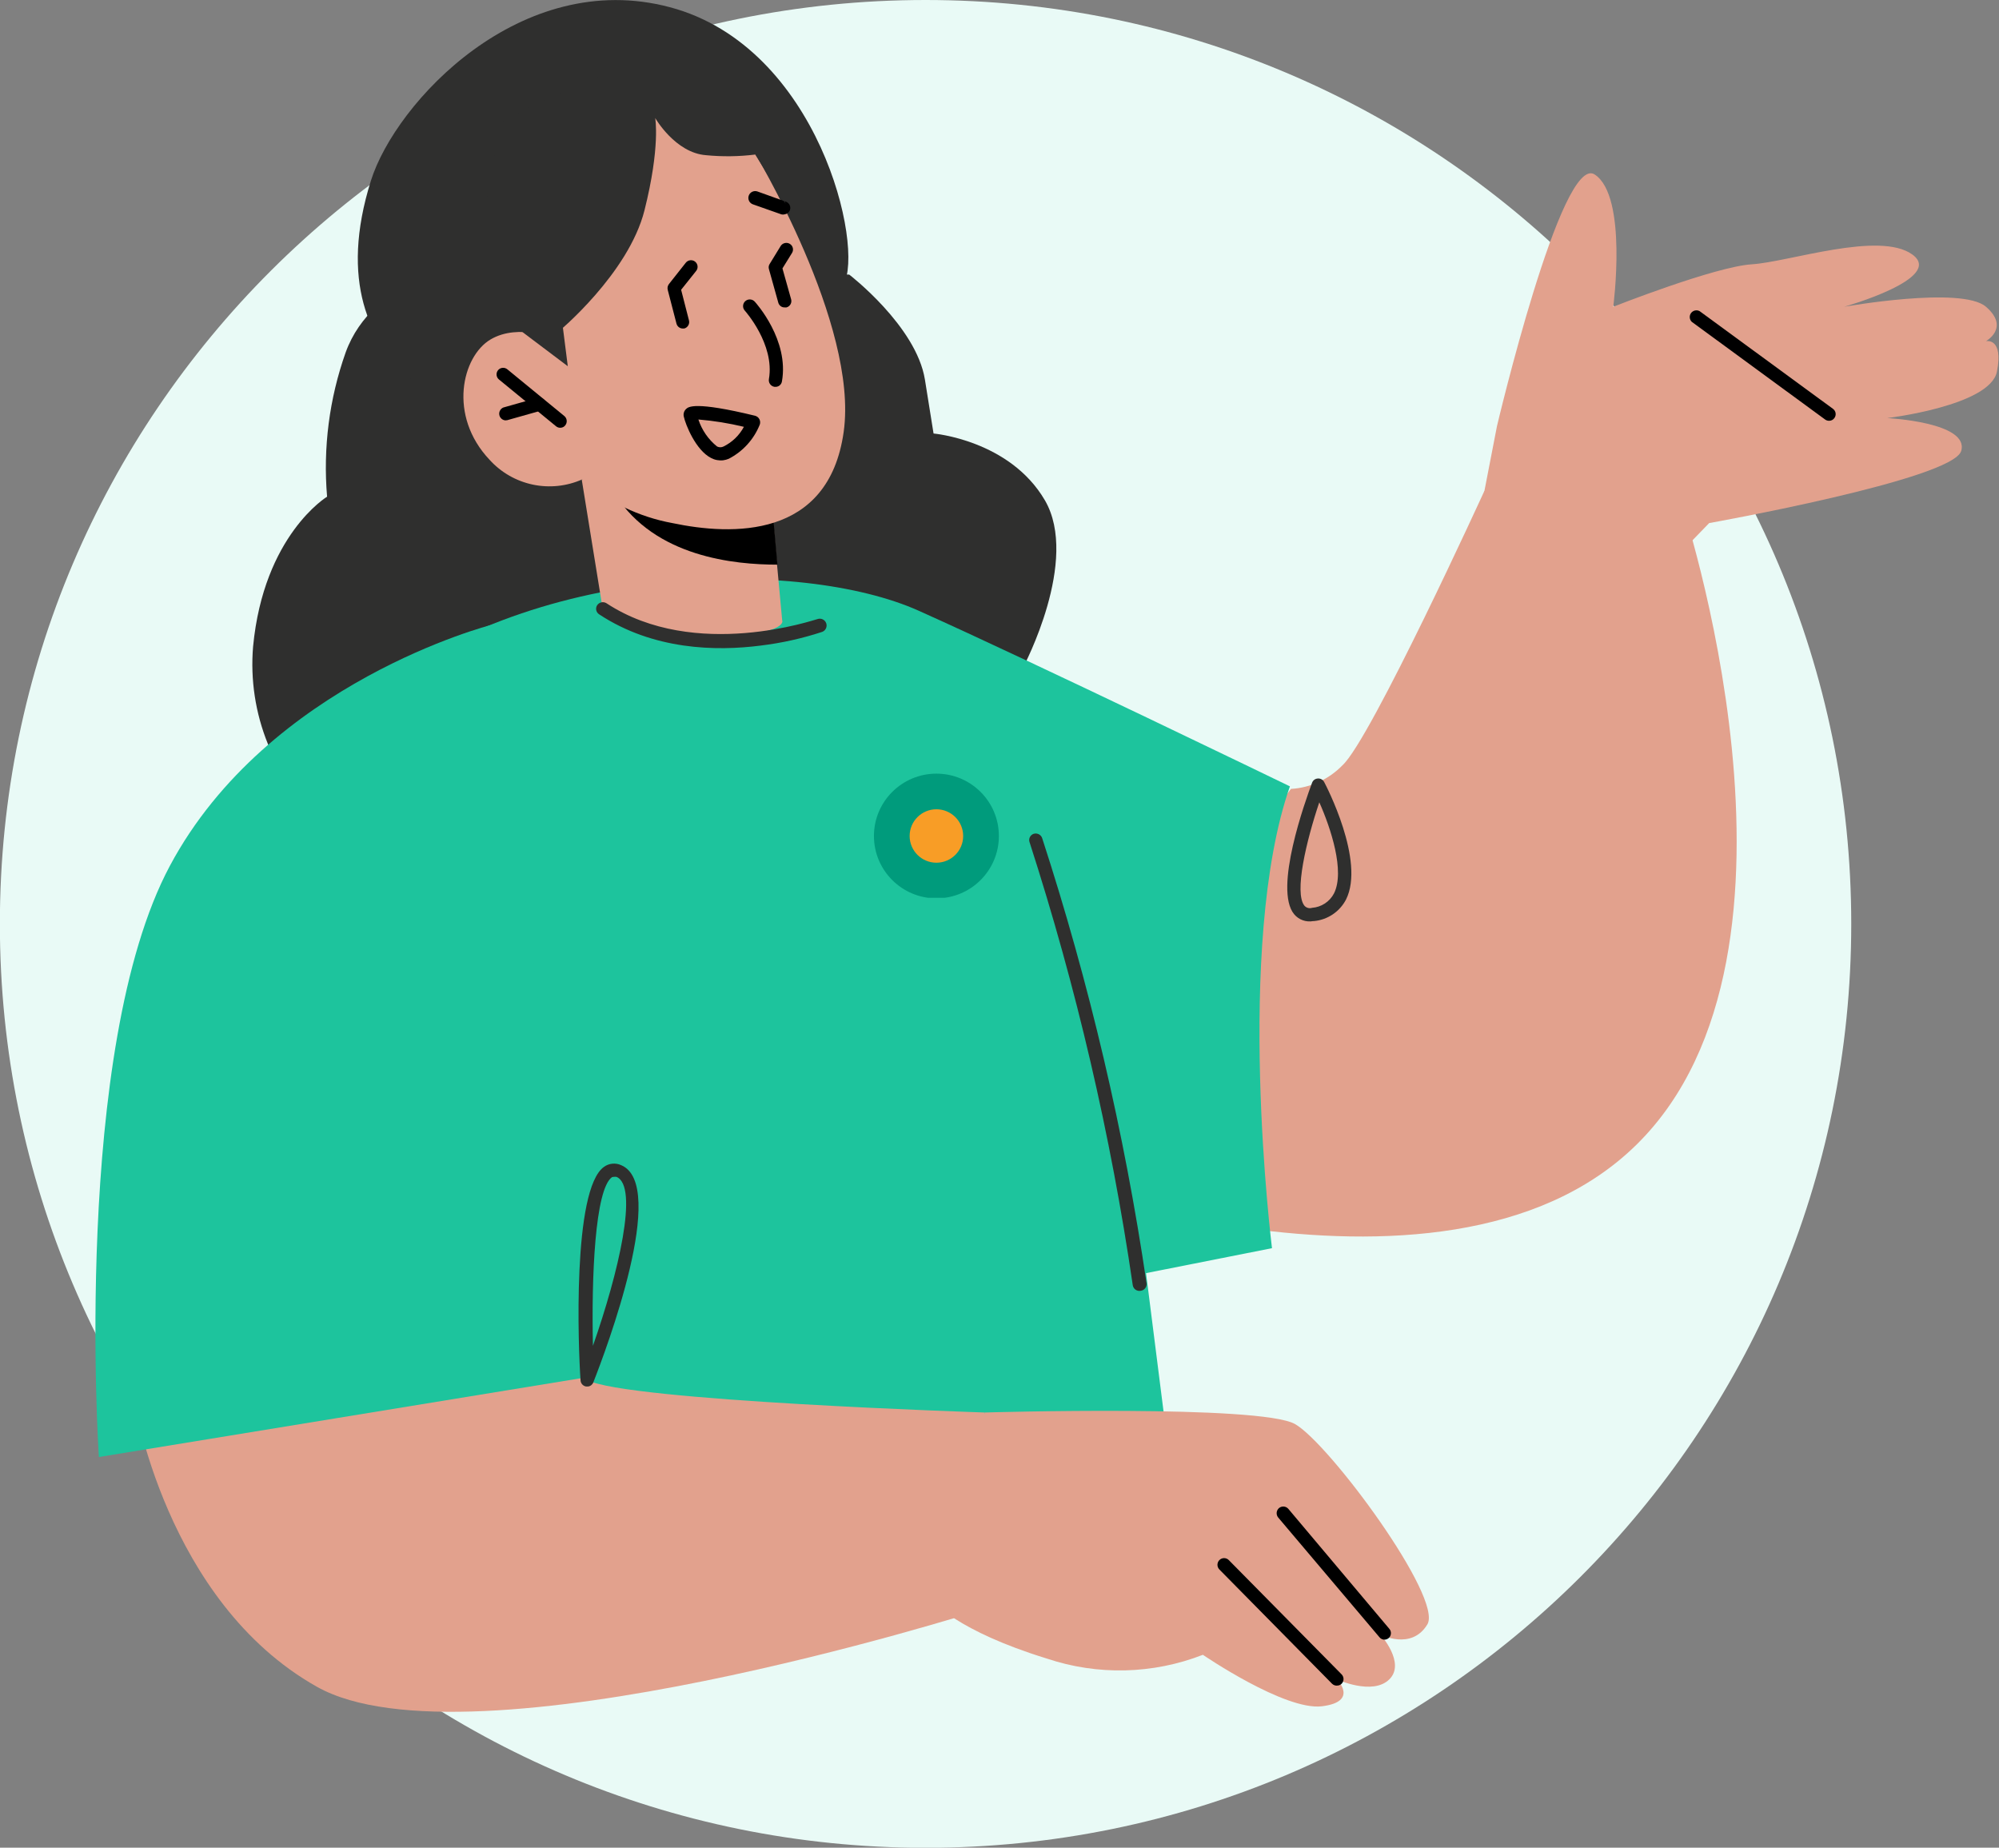 <svg width="264" height="244" viewBox="0 0 264 244" fill="none" xmlns="http://www.w3.org/2000/svg">
<rect x="0" y="0" width="264" height="244" fill="#808080" stroke="none"/>
<g clip-path="url(#clip0_8749_18498)">
<path d="M122.235 244.017C54.717 244.017 -0.017 189.392 -0.017 122.009C-0.017 54.625 54.717 0 122.235 0C189.753 0 244.487 54.625 244.487 122.009C244.487 189.392 189.753 244.017 122.235 244.017Z" fill="#E9FAF6"/>
<path d="M112.155 36.263C112.155 36.263 121.009 43.06 122.15 50.129L123.291 57.249C123.291 57.249 133.336 58.115 137.985 66.051C142.633 73.987 135.158 88.057 135.158 88.057L42.873 108.788C39.579 105.897 37.009 102.276 35.368 98.216C33.727 94.156 33.061 89.769 33.423 85.406C34.82 70.656 43.197 65.592 43.197 65.592C42.65 59.141 43.486 52.647 45.649 46.543C49.241 36.586 61.858 34.733 61.858 34.733L112.155 36.263Z" fill="#2F2F2E"/>
<path d="M96.269 48.515C96.269 48.515 108.58 42.482 111.389 37.605C114.199 32.728 108.154 6.186 88.471 0.952C68.788 -4.282 52.238 13.509 48.986 23.858C40.609 50.52 65.349 55.686 65.349 55.686C65.349 55.686 99.538 70.147 96.269 48.515Z" fill="#2F2F2E"/>
<path d="M221.876 65.796C221.876 65.796 242.036 125.628 216.155 151.134C190.274 176.641 132.366 154.091 132.366 154.091L170.489 104.183C173.072 104.03 175.503 102.914 177.3 101.056C181.029 97.658 196.029 64.845 196.029 64.845L221.876 65.796Z" fill="#E2A18D"/>
<path d="M150.21 159.087L155.233 198.783L68.959 207.075L58.453 170.643L150.21 159.087Z" fill="#1DC49D"/>
<path d="M170.353 103.844C170.353 103.844 136.589 87.48 121.282 80.631C105.975 73.783 69.878 73.834 47.59 92.73C25.302 111.626 16.737 134.261 15.511 157.847C14.285 181.433 19.479 189.199 19.479 189.199L89.663 180.345L167.986 164.831C167.986 164.831 162.997 124.915 170.353 103.844Z" fill="#1DC49D"/>
<path d="M101.786 64.658V65.151L102.62 74.565L103.301 81.94C103.301 81.94 104.153 83.554 95.52 84.132C83.959 84.879 79.6 80.444 79.6 80.444L76.825 63.315L80.383 63.519L101.786 64.658Z" fill="#E2A18D"/>
<path d="M101.837 65.151L102.671 74.565C97.001 74.565 86.547 73.562 81.286 65.355C80.922 64.797 80.641 64.191 80.451 63.553L101.786 65.015L101.837 65.151Z" fill="black"/>
<path d="M99.504 19.898C99.504 19.898 113.415 42.839 111.423 57.028C109.431 71.217 96.627 70.724 88.795 69.076C84.373 68.266 80.254 66.275 76.876 63.315C74.827 64.22 72.545 64.457 70.353 63.993C68.162 63.529 66.172 62.389 64.668 60.732C59.134 54.887 61.024 47.053 64.787 44.827C68.55 42.601 73.658 44.827 73.658 44.827L69.01 38.251C69.01 38.251 79.838 0.204 99.504 19.898Z" fill="#E2A18D"/>
<path d="M102.518 51.081C102.704 51.06 102.879 50.98 103.014 50.851C103.149 50.721 103.239 50.551 103.267 50.367C104.238 44.912 99.862 40.035 99.675 39.831C99.517 39.658 99.296 39.554 99.061 39.543C98.827 39.532 98.597 39.614 98.423 39.772C98.249 39.93 98.145 40.15 98.134 40.384C98.123 40.618 98.206 40.847 98.364 41.021C98.364 41.021 102.348 45.456 101.548 50.061C101.508 50.291 101.561 50.527 101.695 50.718C101.829 50.909 102.033 51.039 102.263 51.081H102.518Z" fill="black"/>
<path d="M74.084 56.484C74.193 56.473 74.299 56.441 74.396 56.388C74.492 56.336 74.577 56.264 74.645 56.178C74.794 55.998 74.865 55.766 74.842 55.533C74.82 55.301 74.706 55.087 74.526 54.938L67 48.769C66.912 48.697 66.81 48.642 66.701 48.609C66.591 48.576 66.477 48.564 66.363 48.575C66.249 48.586 66.138 48.62 66.037 48.673C65.936 48.727 65.847 48.8 65.774 48.888C65.702 48.976 65.647 49.078 65.614 49.187C65.581 49.296 65.569 49.411 65.58 49.525C65.591 49.638 65.625 49.748 65.678 49.849C65.732 49.95 65.805 50.039 65.894 50.112L73.419 56.28C73.51 56.359 73.615 56.418 73.73 56.453C73.844 56.488 73.965 56.498 74.084 56.484Z" fill="black"/>
<path d="M66.813 55.499H66.949L71.461 54.224C71.683 54.161 71.87 54.013 71.981 53.812C72.093 53.611 72.12 53.374 72.057 53.154C72.028 53.041 71.976 52.935 71.905 52.843C71.834 52.751 71.744 52.674 71.643 52.617C71.541 52.56 71.429 52.523 71.313 52.511C71.197 52.498 71.079 52.508 70.968 52.542L66.472 53.816C66.284 53.895 66.128 54.036 66.032 54.217C65.935 54.397 65.905 54.605 65.945 54.805C65.985 55.006 66.094 55.186 66.252 55.315C66.41 55.445 66.608 55.516 66.813 55.516V55.499Z" fill="black"/>
<path d="M103.676 40.596H103.863C103.976 40.566 104.082 40.515 104.174 40.444C104.267 40.373 104.344 40.284 104.401 40.182C104.458 40.081 104.495 39.969 104.507 39.853C104.52 39.737 104.51 39.62 104.476 39.508L103.335 35.447L104.595 33.408C104.657 33.31 104.699 33.201 104.718 33.087C104.736 32.973 104.732 32.856 104.705 32.744C104.678 32.631 104.629 32.525 104.561 32.432C104.492 32.339 104.405 32.261 104.306 32.201C104.107 32.081 103.868 32.044 103.642 32.099C103.416 32.153 103.22 32.293 103.097 32.49L101.65 34.852C101.584 34.951 101.541 35.063 101.523 35.181C101.506 35.298 101.514 35.418 101.548 35.532L102.791 39.984C102.845 40.172 102.963 40.336 103.124 40.447C103.285 40.559 103.48 40.611 103.676 40.596Z" fill="black"/>
<path d="M90.242 43.383H90.361C90.586 43.323 90.778 43.177 90.896 42.977C91.014 42.776 91.048 42.537 90.991 42.312L89.953 38.268L91.945 35.77C92.015 35.679 92.067 35.576 92.097 35.466C92.128 35.355 92.136 35.24 92.122 35.127C92.108 35.013 92.071 34.903 92.014 34.804C91.958 34.704 91.882 34.617 91.791 34.547C91.701 34.476 91.597 34.424 91.487 34.394C91.376 34.364 91.26 34.355 91.147 34.37C91.033 34.384 90.923 34.42 90.823 34.477C90.724 34.533 90.636 34.609 90.566 34.699L88.352 37.503C88.267 37.609 88.207 37.733 88.177 37.866C88.148 37.998 88.149 38.136 88.182 38.268L89.34 42.737C89.391 42.933 89.509 43.105 89.674 43.223C89.839 43.341 90.04 43.397 90.242 43.383Z" fill="black"/>
<path d="M74.049 40.97L74.986 48.362L67.545 42.754L74.049 40.97Z" fill="#2F2F2E"/>
<path d="M103.608 28.31C103.766 28.288 103.916 28.225 104.041 28.126C104.167 28.028 104.264 27.898 104.323 27.749C104.399 27.529 104.384 27.287 104.282 27.076C104.18 26.866 103.999 26.705 103.778 26.628L100.032 25.285C99.92 25.246 99.802 25.23 99.684 25.236C99.565 25.243 99.45 25.273 99.343 25.324C99.236 25.375 99.141 25.447 99.062 25.535C98.983 25.623 98.922 25.726 98.883 25.838C98.844 25.949 98.827 26.067 98.834 26.185C98.84 26.303 98.87 26.419 98.921 26.526C98.973 26.632 99.045 26.727 99.133 26.806C99.221 26.885 99.325 26.946 99.436 26.985L103.199 28.31C103.333 28.344 103.474 28.344 103.608 28.31Z" fill="black"/>
<path d="M95.52 60.783C95.772 60.747 96.018 60.679 96.252 60.58C98.112 59.617 99.563 58.019 100.339 56.077C100.381 55.96 100.398 55.835 100.389 55.711C100.381 55.587 100.347 55.467 100.289 55.356C100.231 55.246 100.152 55.149 100.055 55.071C99.958 54.994 99.846 54.937 99.726 54.904C91.689 52.95 90.906 53.731 90.599 54.02C90.467 54.147 90.37 54.306 90.319 54.483C90.268 54.659 90.265 54.845 90.31 55.023C90.531 56.059 91.876 59.441 93.903 60.478C94.398 60.743 94.962 60.849 95.52 60.783ZM98.244 56.365C97.641 57.491 96.701 58.4 95.554 58.965C95.422 59.031 95.276 59.065 95.128 59.065C94.981 59.065 94.835 59.031 94.703 58.965C93.551 58.039 92.694 56.8 92.234 55.397C94.259 55.565 96.269 55.889 98.244 56.365Z" fill="black"/>
<path d="M130.051 186.53C130.051 186.53 82.512 185.001 77.54 182.231C65.723 175.621 17.674 184.678 17.674 184.678C17.674 184.678 21.777 211.476 41.869 222.759C61.961 234.042 129.08 212.75 129.08 212.75L130.051 186.53Z" fill="#E2A18D"/>
<path d="M64.837 82.535C64.837 82.535 35.415 90.062 22.441 114.328C9.466 138.594 13.059 192.41 13.059 192.41L77.403 181.892L64.837 82.535Z" fill="#1DC49D"/>
<path d="M150.653 170.455C150.769 170.44 150.882 170.403 150.984 170.344C151.086 170.286 151.175 170.207 151.247 170.114C151.318 170.021 151.37 169.914 151.4 169.801C151.429 169.687 151.436 169.569 151.419 169.452C148.478 149.504 143.865 129.836 137.627 110.657C137.546 110.44 137.384 110.261 137.175 110.16C136.965 110.059 136.725 110.042 136.503 110.114C136.394 110.151 136.294 110.211 136.208 110.288C136.122 110.365 136.052 110.459 136.003 110.563C135.954 110.668 135.926 110.781 135.922 110.897C135.917 111.012 135.935 111.127 135.976 111.235C142.14 130.313 146.696 149.872 149.597 169.707C149.613 169.827 149.654 169.943 149.717 170.047C149.78 170.15 149.863 170.24 149.962 170.31C150.061 170.38 150.174 170.429 150.292 170.454C150.411 170.479 150.534 170.479 150.653 170.455Z" fill="#2F2F2E"/>
<path d="M100.458 85.253C103.212 84.919 105.927 84.316 108.563 83.451C108.789 83.373 108.974 83.208 109.077 82.992C109.181 82.777 109.195 82.53 109.116 82.305C109.037 82.079 108.872 81.894 108.656 81.791C108.441 81.687 108.193 81.673 107.967 81.752C107.796 81.752 91.842 87.377 80.094 79.662C79.896 79.538 79.658 79.495 79.429 79.543C79.201 79.59 79 79.725 78.868 79.917C78.805 80.013 78.761 80.12 78.74 80.233C78.718 80.346 78.719 80.461 78.743 80.573C78.767 80.686 78.813 80.792 78.878 80.887C78.943 80.981 79.027 81.061 79.123 81.124C86.258 85.831 94.533 86.017 100.458 85.253Z" fill="#2F2F2E"/>
<path d="M77.659 183.098C77.814 183.08 77.962 183.019 78.085 182.923C78.208 182.827 78.302 182.7 78.357 182.554C80.06 178.221 88.25 156.47 82.035 153.87C81.672 153.702 81.271 153.634 80.873 153.673C80.475 153.712 80.094 153.856 79.77 154.091C75.565 157.048 76.365 178.085 76.672 182.282C76.681 182.481 76.759 182.671 76.892 182.82C77.026 182.968 77.206 183.066 77.404 183.098H77.659ZM81.064 155.416C81.183 155.396 81.304 155.396 81.422 155.416C84.385 156.657 81.677 168.11 78.306 177.728C78.102 168.586 78.579 157.048 80.826 155.45C80.887 155.431 80.95 155.419 81.013 155.416H81.064Z" fill="#2F2F2E"/>
<path d="M130.05 186.53C130.05 186.53 166.488 185.46 171.034 188.06C175.58 190.66 190.615 211.034 188.503 214.518C186.392 218.001 182.289 215.843 182.289 215.843C182.289 215.843 185.694 219.598 183.48 221.774C181.267 223.949 176.568 221.774 176.568 221.774C176.568 221.774 179.496 224.713 174.592 225.325C169.689 225.937 158.86 218.528 158.86 218.528C152.257 221.102 144.958 221.276 138.24 219.021C126.322 215.35 123.223 211.459 123.223 211.459L130.05 186.53Z" fill="#E2A18D"/>
<path d="M182.918 216.522C183.086 216.503 183.245 216.439 183.378 216.335C183.468 216.262 183.542 216.171 183.596 216.068C183.65 215.965 183.683 215.853 183.692 215.737C183.702 215.621 183.688 215.505 183.652 215.394C183.615 215.284 183.557 215.182 183.48 215.095L170.148 199.258C169.997 199.08 169.781 198.97 169.548 198.951C169.315 198.932 169.084 199.006 168.905 199.156C168.732 199.31 168.624 199.524 168.605 199.755C168.586 199.987 168.657 200.216 168.803 200.396L182.186 216.217C182.272 216.325 182.385 216.411 182.513 216.464C182.641 216.518 182.78 216.538 182.918 216.522Z" fill="black"/>
<path d="M176.67 222.589C176.862 222.571 177.043 222.487 177.18 222.351C177.344 222.186 177.435 221.963 177.435 221.731C177.435 221.499 177.344 221.276 177.18 221.111L162.282 206.021C162.201 205.938 162.105 205.873 161.998 205.828C161.891 205.783 161.776 205.76 161.661 205.76C161.545 205.76 161.43 205.783 161.323 205.828C161.217 205.873 161.12 205.938 161.039 206.021C160.876 206.186 160.784 206.409 160.784 206.641C160.784 206.873 160.876 207.096 161.039 207.262L175.921 222.351C176.018 222.447 176.136 222.518 176.267 222.56C176.397 222.601 176.535 222.611 176.67 222.589Z" fill="black"/>
<path d="M173.435 121.635H173.537C174.422 121.551 175.272 121.247 176.01 120.752C176.747 120.256 177.349 119.584 177.76 118.797C180.331 113.699 175.103 103.69 174.882 103.282C174.805 103.13 174.685 103.004 174.537 102.919C174.388 102.834 174.218 102.795 174.048 102.807C173.879 102.814 173.715 102.871 173.579 102.97C173.442 103.07 173.339 103.208 173.281 103.367C172.413 105.695 168.173 117.437 170.915 120.734C171.216 121.095 171.609 121.369 172.052 121.527C172.495 121.685 172.972 121.722 173.435 121.635ZM174.235 105.95C175.75 109.349 177.64 115.058 176.176 117.981C175.896 118.518 175.483 118.975 174.977 119.308C174.47 119.641 173.887 119.84 173.281 119.884C173.106 119.941 172.917 119.946 172.739 119.897C172.56 119.849 172.4 119.75 172.277 119.613C170.881 117.896 172.532 110.997 174.235 105.95Z" fill="#2F2F2E"/>
<path d="M197.698 56.28C197.698 56.28 206.211 20.187 210.604 23.042C214.997 25.897 213.056 40.511 213.056 40.511C213.056 40.511 226.473 35.209 231.36 34.903C236.247 34.597 248.216 30.468 252.558 33.612C256.9 36.755 243.551 40.511 243.551 40.511C243.551 40.511 259.079 37.741 262.28 40.511C265.481 43.281 262.28 45.048 262.28 45.048C262.28 45.048 264.63 44.555 263.728 49.075C262.825 53.595 249.238 55.21 249.238 55.21C249.238 55.21 260.101 55.753 259.011 59.543C257.922 63.332 225.724 69.076 225.724 69.076L212.988 82.211L195.723 66.476L197.698 56.28Z" fill="#E2A18D"/>
<path d="M241.559 55.566C241.696 55.569 241.831 55.537 241.952 55.475C242.074 55.413 242.179 55.322 242.257 55.21C242.326 55.117 242.376 55.012 242.404 54.901C242.433 54.789 242.438 54.673 242.421 54.559C242.403 54.445 242.363 54.335 242.303 54.237C242.243 54.139 242.163 54.053 242.07 53.986L224.464 41.089C224.276 40.987 224.058 40.957 223.849 41.004C223.641 41.051 223.456 41.171 223.33 41.343C223.203 41.515 223.143 41.726 223.161 41.939C223.178 42.151 223.272 42.35 223.425 42.499L241.031 55.397C241.184 55.508 241.369 55.568 241.559 55.566Z" fill="black"/>
<path d="M73.709 43.842C73.709 43.842 83.005 36.161 85.117 27.767C87.228 19.372 86.53 15.583 86.53 15.583C86.53 15.583 89.169 20.188 93.239 20.494C95.403 20.707 97.585 20.678 99.743 20.409L103.744 26.9L98.415 10.502C98.415 10.502 86.82 7.273 85.44 7.579C84.061 7.885 67.256 14.903 66.472 16.177C65.689 17.452 63.203 32.253 63.203 32.253L64.191 38.455L73.709 43.842Z" fill="#2F2F2E"/>
<g clip-path="url(#clip1_8749_18498)">
<path d="M123.668 118.633C119.113 118.633 115.418 114.945 115.418 110.399C115.418 105.854 119.113 102.166 123.668 102.166C128.222 102.166 131.918 105.854 131.918 110.399C131.918 114.945 128.222 118.633 123.668 118.633Z" fill="#009B7C"/>
<path d="M123.667 113.927C121.715 113.927 120.132 112.348 120.132 110.399C120.132 108.45 121.715 106.87 123.667 106.87C125.62 106.87 127.203 108.45 127.203 110.399C127.203 112.348 125.62 113.927 123.667 113.927Z" fill="#F89D26"/>
</g>
</g>
<defs>
<clipPath id="clip0_8749_18498">
<rect width="264" height="244" fill="white" transform="matrix(-1 0 0 1 264 0)"/>
</clipPath>
<clipPath id="clip1_8749_18498">
<rect width="16.5" height="16.467" fill="white" transform="matrix(-1 0 0 1 131.918 102.096)"/>
</clipPath>
</defs>
</svg>
